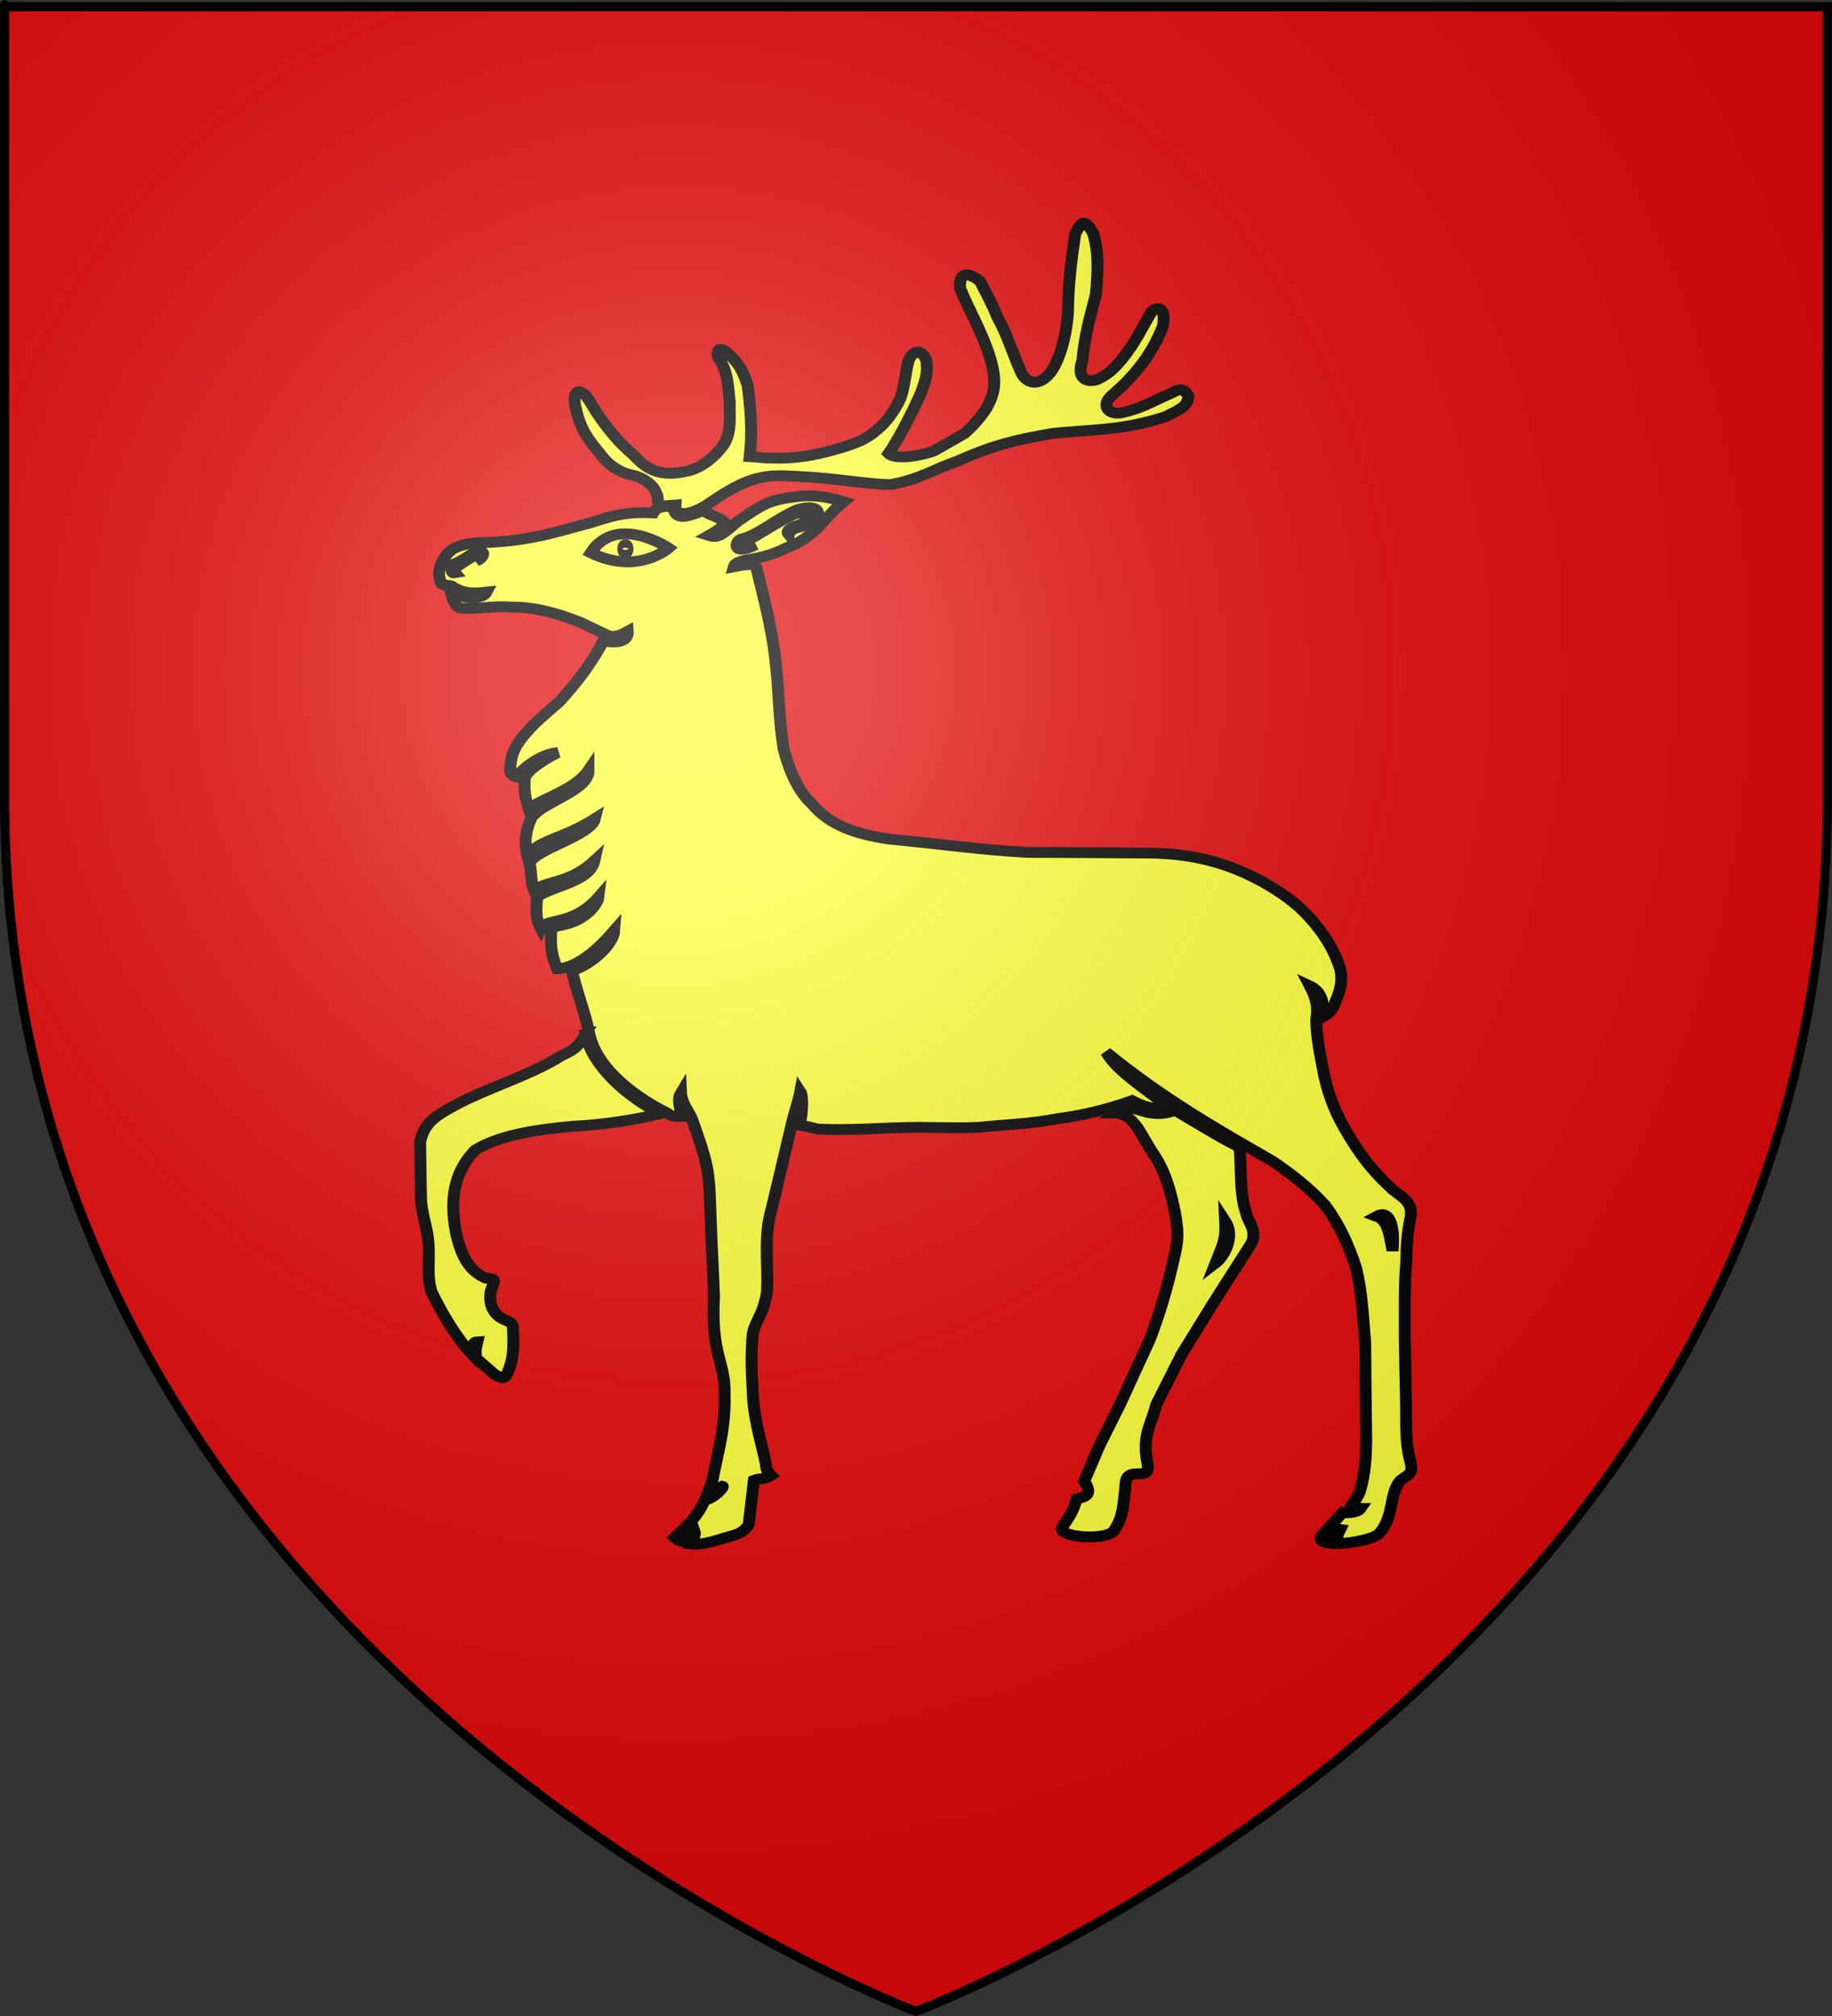 <?xml version="1.0" encoding="UTF-8" standalone="no"?>
<svg
   xmlns:dc="http://purl.org/dc/elements/1.1/"
   xmlns:cc="http://web.resource.org/cc/"
   xmlns:rdf="http://www.w3.org/1999/02/22-rdf-syntax-ns#"
   xmlns:svg="http://www.w3.org/2000/svg"
   xmlns="http://www.w3.org/2000/svg"
   xmlns:xlink="http://www.w3.org/1999/xlink"
   xmlns:sodipodi="http://sodipodi.sourceforge.net/DTD/sodipodi-0.dtd"
   xmlns:inkscape="http://www.inkscape.org/namespaces/inkscape"
   height="660"
   width="600"
   version="1.0"
   id="svg2"
   sodipodi:version="0.32"
   inkscape:version="0.44.1"
   sodipodi:docname="Clefmont (52).svg"
   sodipodi:docbase="C:\Documents and Settings\Propriétaire\Mes documents\image blason\Blason du 52 a envoyer"
   inkscape:export-filename="/Users/olivier/Desktop/Blason Rouge/Blason_Vide_3D.png"
   inkscape:export-xdpi="144"
   inkscape:export-ydpi="144">
  <rect width="100%" height="100%" fill="#333333" stroke="none"/>
  <sodipodi:namedview
     inkscape:window-height="712"
     inkscape:window-width="1024"
     inkscape:pageshadow="2"
     inkscape:pageopacity="0.0"
     guidetolerance="10.0"
     gridtolerance="10.0"
     objecttolerance="10.0"
     borderopacity="1.0"
     bordercolor="#666666"
     pagecolor="#ffffff"
     id="base"
     showgrid="false"
     height="660px"
     inkscape:zoom="0.63000001"
     inkscape:cx="344.83227"
     inkscape:cy="284.80353"
     inkscape:window-x="-4"
     inkscape:window-y="-4"
     inkscape:current-layer="layer4"
     inkscape:showpageshadow="false"
     showguides="true"
     inkscape:guide-bbox="true" />
  <desc
     id="desc4">Flag of Canton of Valais (Wallis)</desc>
  <defs
     id="defs6">
    <linearGradient
       id="linearGradient2893">
      <stop
         style="stop-color:white;stop-opacity:0.314;"
         offset="0"
         id="stop2895" />
      <stop
         id="stop2897"
         offset="0.19"
         style="stop-color:white;stop-opacity:0.251;" />
      <stop
         style="stop-color:#6b6b6b;stop-opacity:0.125;"
         offset="0.6"
         id="stop2901" />
      <stop
         style="stop-color:black;stop-opacity:0.125;"
         offset="1"
         id="stop2899" />
    </linearGradient>
    <linearGradient
       id="linearGradient2885">
      <stop
         id="stop2887"
         offset="0"
         style="stop-color:white;stop-opacity:1;" />
      <stop
         style="stop-color:white;stop-opacity:1;"
         offset="0.229"
         id="stop2891" />
      <stop
         id="stop2889"
         offset="1"
         style="stop-color:black;stop-opacity:1;" />
    </linearGradient>
    <linearGradient
       id="linearGradient2955">
      <stop
         id="stop2867"
         offset="0"
         style="stop-color:#fd0000;stop-opacity:1;" />
      <stop
         style="stop-color:#e77275;stop-opacity:0.659;"
         offset="0.5"
         id="stop2873" />
      <stop
         style="stop-color:black;stop-opacity:0.323;"
         offset="1"
         id="stop2959" />
    </linearGradient>
    <radialGradient
       inkscape:collect="always"
       xlink:href="#linearGradient2955"
       id="radialGradient2961"
       cx="225.524"
       cy="218.901"
       fx="225.524"
       fy="218.901"
       r="300"
       gradientTransform="matrix(-4.167939e-4,2.183,-1.884,-3.599562e-4,615.597,-289.121)"
       gradientUnits="userSpaceOnUse" />
    <polygon
       id="star"
       transform="scale(53,53)"
       points="0,-1 0.588,0.809 -0.951,-0.309 0.951,-0.309 -0.588,0.809 0,-1 " />
    <clipPath
       id="clip">
      <path
         d="M 0,-200 L 0,600 L 300,600 L 300,-200 L 0,-200 z "
         id="path10" />
    </clipPath>
    <radialGradient
       inkscape:collect="always"
       xlink:href="#linearGradient2955"
       id="radialGradient1911"
       gradientUnits="userSpaceOnUse"
       gradientTransform="matrix(-4.167939e-4,2.183,-1.884,-3.599562e-4,615.597,-289.121)"
       cx="225.524"
       cy="218.901"
       fx="225.524"
       fy="218.901"
       r="300" />
    <radialGradient
       inkscape:collect="always"
       xlink:href="#linearGradient2955"
       id="radialGradient2865"
       gradientUnits="userSpaceOnUse"
       gradientTransform="matrix(0,1.749,-1.593,-1.049767e-7,551.788,-191.29)"
       cx="225.524"
       cy="218.901"
       fx="225.524"
       fy="218.901"
       r="300" />
    <radialGradient
       inkscape:collect="always"
       xlink:href="#linearGradient2955"
       id="radialGradient2871"
       gradientUnits="userSpaceOnUse"
       gradientTransform="matrix(0,1.386,-1.323,-5.741131e-8,-158.082,-109.541)"
       cx="225.524"
       cy="218.901"
       fx="225.524"
       fy="218.901"
       r="300" />
    <radialGradient
       inkscape:collect="always"
       xlink:href="#linearGradient2893"
       id="radialGradient3163"
       gradientUnits="userSpaceOnUse"
       gradientTransform="matrix(1.353,0,0,1.349,-77.629,-85.747)"
       cx="221.445"
       cy="226.331"
       fx="221.445"
       fy="226.331"
       r="300" />
  </defs>
  <g
     inkscape:groupmode="layer"
     id="layer3"
     inkscape:label="Fond écu"
     style="display:inline"
     sodipodi:insensitive="true">
    <path
       id="path2855"
       style="fill:#e20909;fill-opacity:1;fill-rule:evenodd;stroke:none;stroke-width:1px;stroke-linecap:butt;stroke-linejoin:miter;stroke-opacity:1"
       d="M 300,658.5 C 300,658.5 598.5,546.18 598.5,260.728 C 598.5,-24.723 598.5,2.176 598.5,2.176 L 1.5,2.176 L 1.5,260.728 C 1.5,546.18 300,658.5 300,658.5 z "
       sodipodi:nodetypes="cccccc" />
  </g>
  <g
     inkscape:groupmode="layer"
     id="layer4"
     inkscape:label="Meubles"
     style="display:inline"
     sodipodi:insensitive="true">
    <g
       style="fill:#fcff3c;fill-opacity:1;stroke:black;stroke-width:1.954;stroke-miterlimit:4;stroke-dasharray:none;stroke-opacity:1;display:inline"
       id="g4462"
       transform="matrix(1.996,0,0,1.813,-303.295,-16.617)">
      <path
         style="fill:#fcff3c;fill-opacity:1;fill-rule:evenodd;stroke:black;stroke-width:1.954;stroke-miterlimit:4;stroke-dasharray:none;stroke-opacity:1"
         d="M 259.658,100.61 C 260.125,99.972 260.294,96.592 256.217,95.1 C 253.879,94.59 251.935,93.467 250.321,90.951 C 248.578,88.692 247.177,86.68 246.456,83.017 C 245.867,80.845 246.404,78.744 248.093,80.65 C 248.738,81.585 249.207,82.528 249.802,83.593 C 251.46,86.32 253.449,89.092 255.83,91.266 C 257.196,92.756 259.191,95.618 264.481,94.292 C 266.988,93.823 269.4,91.577 270.801,89.277 C 272.032,86.892 271.607,84.256 271.696,81.871 C 271.4,78.93 271.396,76.153 269.824,73.768 C 269.4,72.065 270.193,71.742 271.382,72.985 C 273.421,74.987 273.942,76.537 274.624,78.754 C 275.133,82.886 275.432,87.269 274.965,91.614 C 275.984,91.656 277.069,91.865 278.09,91.865 C 282.084,92.076 285.517,91.44 288.96,90.332 C 292.188,89.353 294.051,88.545 295.794,86.84 C 297.365,85.52 298.845,83.145 299.695,81.1 C 300.372,78.97 300.463,76.875 300.974,74.572 C 301.356,72.995 302.836,71.538 303.937,74.174 C 304.245,76.39 303.857,77.7 303.092,80.043 C 302.625,81.363 299.835,87.783 297.754,91.065 C 298.895,92.329 303.54,91.353 305.282,90.545 C 306.683,89.652 308.703,88.423 310.147,87.487 C 311.42,86.295 312.493,85.02 313.799,82.93 C 315.159,80.136 315.628,78.087 314.31,73.441 C 313.036,69.052 311.081,65.423 309.508,61.289 C 309.339,59.263 309.916,57.565 312.774,59.957 C 313.751,62.172 314.774,64.051 315.583,66.395 C 317.197,69.505 318.087,72.908 319.362,76.062 C 320.387,79.005 323.076,78.928 324.808,75.604 C 326.337,72.579 326.974,68.708 327.184,65.726 C 327.226,60.4 327.74,56.125 328.379,51.353 C 329.174,49.925 329.588,47.956 331.343,51.303 C 332.196,54.88 332.173,57.157 331.774,62.315 C 330.84,66.32 329.902,69.821 329.563,74.209 C 328.513,77.517 330.262,78.36 332.047,77.678 C 334.128,76.572 335.009,75.343 335.984,74.108 C 338.109,71.255 339.262,68.561 340.923,65.409 C 341.954,64.449 343.294,64.625 342.775,68.069 C 341.117,72.585 338.904,76.222 334.527,80.441 C 332.444,82.248 333.75,84.396 336.344,83.603 C 339.487,82.836 341.562,81.345 344.071,80.194 C 345.048,79.641 346.121,78.87 346.939,80.719 C 346.813,82.252 346.298,82.791 343.103,84.444 C 336.05,86.915 331.795,86.662 324.657,87.428 C 318.794,88.578 315.227,89.389 309.021,92.458 C 305.239,93.863 302.893,95.736 298.047,96.675 C 294.437,96.633 288.321,95.438 283.349,95.224 C 277.402,94.799 274.949,94.901 267.639,100.566 C 264.419,102.506 262.669,102.261 262.78,100.361 L 259.645,100.612"
         id="path2395" />
      <path
         sodipodi:nodetypes="ccccccccccccccccccccccccccccccccccccccccccccccccccccccccccccccccccccccccccccccccsccccccsccccccccccccccccccccccccccccccccccccccccccccccccccccccccccccccccccccccccccccccccccccccccccccccccccccccccccc"
         style="fill:#fcff3c;fill-opacity:1;fill-rule:evenodd;stroke:black;stroke-width:1.954;stroke-miterlimit:4;stroke-dasharray:none;stroke-opacity:1"
         d="M 355.332,216.28 C 355.675,219.803 355.278,224.7 356.46,228.318 C 356.714,229.978 358.558,231.58 357.027,234.137 L 350.94,244.61 L 345.767,253.865 L 341.678,262.798 C 340.957,266.122 339.384,268.138 340.148,272.911 C 340.7,275.465 339.735,275.192 338.631,275.321 C 336.385,275.155 336.697,276.931 336.575,278.046 C 336.236,280.984 336.263,282.951 334.862,285.338 C 334.013,287.51 325.378,286.828 326.244,284.965 C 327.412,283.006 328.038,282.153 328.59,279.85 C 329.48,279.519 331.586,279.421 329.844,276.651 L 332.351,270.202 L 335.711,262.788 L 340.603,251.08 C 342.173,246.564 343.529,241.626 344.466,236.851 C 345.315,233.188 345.325,231.832 344.772,228.254 C 344.05,224.505 343.322,221.053 341.24,217.559 C 339.338,214.61 338.115,210.122 334.789,210.136 C 335.236,209.72 336.275,209.844 337.865,209.293 C 339.706,209.815 341.799,210.95 344.761,209.639 C 349.2,212.526 353.023,215.132 355.332,216.276 L 355.332,216.28 z M 248.593,195.552 C 248.201,193.015 246.568,188.15 245.791,184.478 C 249.57,183.004 252.609,179.463 252.747,177.214 C 250.044,180.638 246.712,183.922 243.383,184.123 C 242.358,181.475 242.226,179.61 242.434,176.935 C 242.579,176.123 245.326,176.605 247.934,174.423 C 249.744,173.029 250.195,171.22 250.203,171.131 C 245.969,176.441 241.525,174.888 240.699,176.837 C 239.671,174.682 240,173.404 240.085,171.101 C 242.937,169 248.705,168.401 249.479,164.615 C 245.148,169.002 241.248,168.095 239.632,170.105 C 238.996,168.345 239.21,166.756 238.853,165.067 C 239.692,162.495 248.847,160.158 249.57,157.01 C 244.168,160.767 240.118,160.85 238.51,163.807 C 237.995,161.563 238.068,159.414 239.178,156.79 C 240.938,153.987 248.591,151.97 248.543,148.232 C 246.04,152.296 239.188,153.827 238.822,155.566 C 238.322,153.877 237.851,152.412 238.058,149.747 C 238.144,148.348 241.918,145.847 243.476,145.074 C 241.676,145.211 239.043,146.523 236.619,149.445 C 236.16,149.31 235.751,148.999 235.639,148.217 C 235.809,145.748 236.111,144.334 238.022,141.821 C 239.89,139.392 241.3,138.275 243.722,135.89 C 246.338,132.755 249.013,129.014 250.949,124.891 C 254.055,125.512 255.051,124.524 254.96,123.17 C 253.301,124.169 252.462,124.292 251.501,123.815 C 250.027,123.044 248.552,122.273 247.076,121.5 C 243.677,120.051 239.969,118.736 235.633,118.779 C 233,118.525 229.721,119.241 227.894,118.987 C 226.556,118.987 226.284,117.442 225.897,115.988 C 227.324,117.219 231.045,117.617 231.764,116.106 C 229.074,116.426 227.745,116.218 226.059,114.995 C 225.381,114.741 224.215,114.977 224.215,114.082 C 223.792,112.718 224.036,112.306 224.374,110.857 C 225.436,108.812 226.088,107.581 230.364,107.16 C 237.545,107.077 242.294,105.556 247.436,103.98 C 251.131,102.999 253.268,101.433 259.133,101.774 C 259.666,100.593 261.276,100.444 262.447,100.763 C 262.702,103.32 264.886,102.415 267.395,101.335 C 268.542,102.442 270.358,102.462 271.038,103.868 C 269.821,104.713 269.551,105.088 268.271,105.869 C 269.947,106.466 270.666,105.444 273.159,103.175 C 273.459,103.045 274.291,102.338 274.504,102.168 C 276.288,101.018 277.627,99.528 281.876,98.973 C 284.127,98.548 286.579,98.486 290.361,99.762 C 286.836,102.958 285.918,106.089 280.818,108.176 C 279.344,109.023 277.617,109.616 275.717,110.035 C 273.988,110.329 272.576,110.623 272.353,111.51 C 274.957,110.959 275.641,110.92 276.05,111.645 C 277.216,116.863 278.604,122.677 279.144,128.047 C 279.78,133.542 279.696,138.965 280.545,144.419 C 281.097,146.974 282.525,151.676 285.119,154.275 C 288.177,158.322 292.401,159.733 297.714,160.67 C 305.363,161.436 312.673,162.624 320.705,163.092 C 327.546,163.092 334.432,163.171 341.316,163.215 C 348.539,163.469 353.877,165.22 359.36,168.547 C 362.08,170.293 364.468,172.011 366.764,174.781 C 369.058,177.55 370.767,180.42 371.832,184.042 C 372.425,186.77 371.631,188.469 370.823,190.771 C 370.372,191.756 369.755,192.39 369.065,192.769 C 369.309,189.387 368.231,187.91 366.905,187.227 C 368.019,189.575 368.281,191.306 367.923,193.195 C 367.923,195.964 368.509,199.383 369.017,202.195 C 369.697,206.157 370.763,209.477 372.592,212.971 C 375.268,218.083 377.294,220.755 380.481,223.993 C 382.223,225.527 383.725,226.227 383.427,228.825 C 382.919,231.553 382.743,233.698 382.7,237.063 C 382.32,241.746 382.493,246.357 382.45,251.044 L 382.661,262.97 C 382.702,266.207 382.545,269.537 383.307,272.817 C 384.029,275.373 382.911,275.486 381.764,276.466 C 379.895,278.682 380.745,283.093 378.28,286.034 C 377.579,286.981 374.018,287.835 371.433,287.895 C 371.069,287.176 371.621,285.81 371.844,285.325 C 370.918,285.164 370.441,286.589 370.06,287.835 C 368.858,287.677 368.238,287.203 368.961,286.278 L 372.288,282.273 C 373.049,282.432 374.727,282.298 375.194,281.558 C 374.714,281.556 373.888,281.624 373.648,281.121 C 374.194,280.285 374.997,279.133 375.184,278.095 C 375.905,275.412 376.08,272.353 376.122,269.583 L 375.948,251.558 C 375.61,246.999 375.434,242.529 374.456,238.097 C 373.225,233.921 371.615,230.067 369.362,226.787 C 366.771,223.591 363.503,220.889 360.697,218.8 C 351.696,213.114 342.856,207.587 333.455,199.166 C 335.273,202.662 339.989,205.838 343.406,208.853 C 342.451,209.647 340.382,209.483 337.722,207.921 C 333.694,209.485 329.658,210.578 325.593,211.154 C 320.707,212.175 317.047,212.208 312.712,212.72 C 309.44,212.89 306.09,212.774 302.86,212.732 C 297.123,212.732 291.787,213.379 286.05,213.037 C 285.16,212.759 284.073,212.494 283.143,212.335 C 283.653,210.043 283.717,207.04 283.279,206.307 C 283.033,207.813 282.221,210.319 281.861,212.18 L 278.571,227.41 C 277.17,232.694 278.082,237.676 277.784,242.62 C 277.117,246.752 276.009,247.389 275.484,249.903 C 275.186,252.926 275.236,256.504 275.448,260.083 C 275.532,264.812 276.637,268.642 277.53,273.031 C 277.699,273.839 277.518,274.628 278.451,275.609 C 277.325,276.396 276.59,276.052 275.653,276.479 L 274.804,284.407 C 273.954,286.196 272.198,286.399 270.243,287.081 C 268.435,287.696 266.899,288.146 265.283,287.951 C 265.403,287.607 266.157,286.463 265.907,285.69 C 265.271,286.591 264.45,287.949 264.091,287.526 C 263.524,287.474 263.227,287.387 262.654,286.817 C 264.737,284.594 266.155,283.433 267.643,279.981 C 269.061,279.836 270.865,277.598 270.508,277.542 C 269.557,278.163 268.604,278.984 268.091,278.817 L 268.827,276.62 C 269.718,271.379 270.981,267.203 270.853,261.024 C 270.978,254.847 268.6,254.206 269.11,243.255 L 268.885,237.43 C 268.631,232.786 268.565,228.142 268.354,223.496 C 268.1,220.599 268.137,219.196 265.416,211.013 C 264.808,209.616 263.76,208.217 263.692,206.524 C 263.022,207.73 263.578,209.43 263.886,210.733 C 263.036,210.724 262.255,210.903 261.468,210.186 C 256.915,207.67 249.786,202.531 248.587,195.541 L 248.593,195.552 z M 248.031,195.91 C 249.163,201.712 254.778,207.164 260.301,210.25 C 255.979,211.458 250.496,212.31 246.06,212.53 C 238.793,213.253 233.785,214.332 229.96,216.802 C 225.796,221.49 225.904,227.224 226.883,232.38 C 227.561,235.104 228.437,238.362 231.582,239.939 C 233.563,240.208 233.096,240.138 232.471,242.378 C 232.004,245.574 233.614,246.997 234.889,247.55 C 235.272,247.762 235.801,247.81 236.098,248.62 C 236.295,252.29 236.268,254.791 234.995,257.603 C 234.331,258.395 233.815,257.642 233.203,257.431 L 230.084,254.432 C 229.919,252.939 230.047,252.497 230.28,251.436 C 229.632,251.458 229.357,252.169 229.291,253.602 C 226.755,250.605 224.449,246.26 222.754,242.436 C 221.859,239.112 222.599,236.273 222.173,232.821 C 221.963,230.477 221.064,228.152 221.02,225.255 L 220.882,215.445 C 221.518,212.08 223.089,210.785 227.083,208.485 C 231.758,205.757 238.861,203.3 243.367,200.274 C 245.065,198.998 246.367,199.238 248.039,195.908 L 248.031,195.91 z M 352.99,229.704 C 353.129,232.8 352.738,233.602 351.424,237.233 C 352.664,236.195 354.685,232.566 352.99,229.704 z M 377.833,228.805 C 379.425,229.451 379.858,231.196 380.439,234.98 C 380.664,233.449 380.782,227.027 377.833,228.805 z M 281.334,104.906 C 281.306,104.879 282.223,104.124 282.845,104.083 C 286.336,102.367 286.307,100.887 283.002,101.779 C 281.331,102.019 275.405,106.566 274.095,106.972 C 273.026,107.954 275.521,107.707 275.959,107.508 C 275.414,107.788 274.88,108.149 274.18,108.244 C 272.312,108.798 272.65,106.924 273.502,106.541 C 276.263,105.903 279.365,102.792 282.765,101.215 C 285.356,100.322 286.759,101.174 285.951,102.535 C 285.274,103.811 283.701,104.197 282.467,104.537 C 281.688,104.945 281.491,105.16 281.399,105.664 C 281.188,105.384 281.087,105.418 281.336,104.906 L 281.334,104.906 z M 230.184,110.405 C 230.934,109.566 230.915,109.021 230.231,109.173 C 229.076,109.939 228.008,110.656 226.995,111.444 C 226.284,111.213 226.399,112.308 226.643,112.621 C 225.999,112.759 225.904,112.121 226.286,111.099 C 227.73,110.505 228.749,109.566 230.024,108.799 C 232.021,108.418 231.128,110.076 230.184,110.405 z "
         id="path2397" />
      <path
         sodipodi:nodetypes="czc"
         id="path4457"
         d="M 248.89,108.976 C 253.099,101.821 261.658,108.134 261.658,108.134 C 261.658,108.134 256.537,113.115 248.89,108.976 z "
         style="fill:#fcff3c;fill-opacity:1;fill-rule:evenodd;stroke:black;stroke-width:1.954;stroke-linecap:butt;stroke-linejoin:miter;stroke-miterlimit:4;stroke-dasharray:none;stroke-opacity:1" />
      <path
         id="path4459"
         d="M 254.923,108.274 C 254.923,108.7 254.766,109.046 254.572,109.046 C 254.379,109.046 254.222,108.7 254.222,108.274 C 254.222,107.848 254.379,107.503 254.572,107.503 C 254.766,107.503 254.923,107.848 254.923,108.274 z "
         style="fill:#fcff3c;fill-opacity:1;fill-rule:nonzero;stroke:black;stroke-width:1.954;stroke-linecap:square;stroke-linejoin:miter;stroke-miterlimit:4;stroke-dasharray:none;stroke-dashoffset:0;stroke-opacity:1" />
    </g>
  </g>
  <g
     inkscape:groupmode="layer"
     id="layer2"
     inkscape:label="Reflet final"
     style="display:inline"
     sodipodi:insensitive="true">
    <path
       sodipodi:nodetypes="cccccc"
       d="M 300,658.5 C 300,658.5 598.5,546.18 598.5,260.728 C 598.5,-24.723 598.5,2.176 598.5,2.176 L 1.5,2.176 L 1.5,260.728 C 1.5,546.18 300,658.5 300,658.5 z "
       style="opacity:1;fill:url(#radialGradient3163);fill-opacity:1;fill-rule:evenodd;stroke:none;stroke-width:1px;stroke-linecap:butt;stroke-linejoin:miter;stroke-opacity:1"
       id="path2875"
       inkscape:export-xdpi="144"
       inkscape:export-ydpi="144" />
  </g>
  <g
     inkscape:groupmode="layer"
     id="layer1"
     inkscape:label="Contour final"
     style="display:inline"
     sodipodi:insensitive="true">
    <path
       sodipodi:nodetypes="cccccc"
       d="M 300,658.5 C 300,658.5 1.5,546.18 1.5,260.728 C 1.5,-24.723 1.5,2.176 1.5,2.176 L 598.5,2.176 L 598.5,260.728 C 598.5,546.18 300,658.5 300,658.5 z "
       style="opacity:1;fill:none;fill-opacity:1;fill-rule:evenodd;stroke:#000000;stroke-width:3;stroke-linecap:butt;stroke-linejoin:miter;stroke-miterlimit:4;stroke-dasharray:none;stroke-opacity:1"
       id="path1411"
       inkscape:export-xdpi="144"
       inkscape:export-ydpi="144" />
  </g>
</svg>

